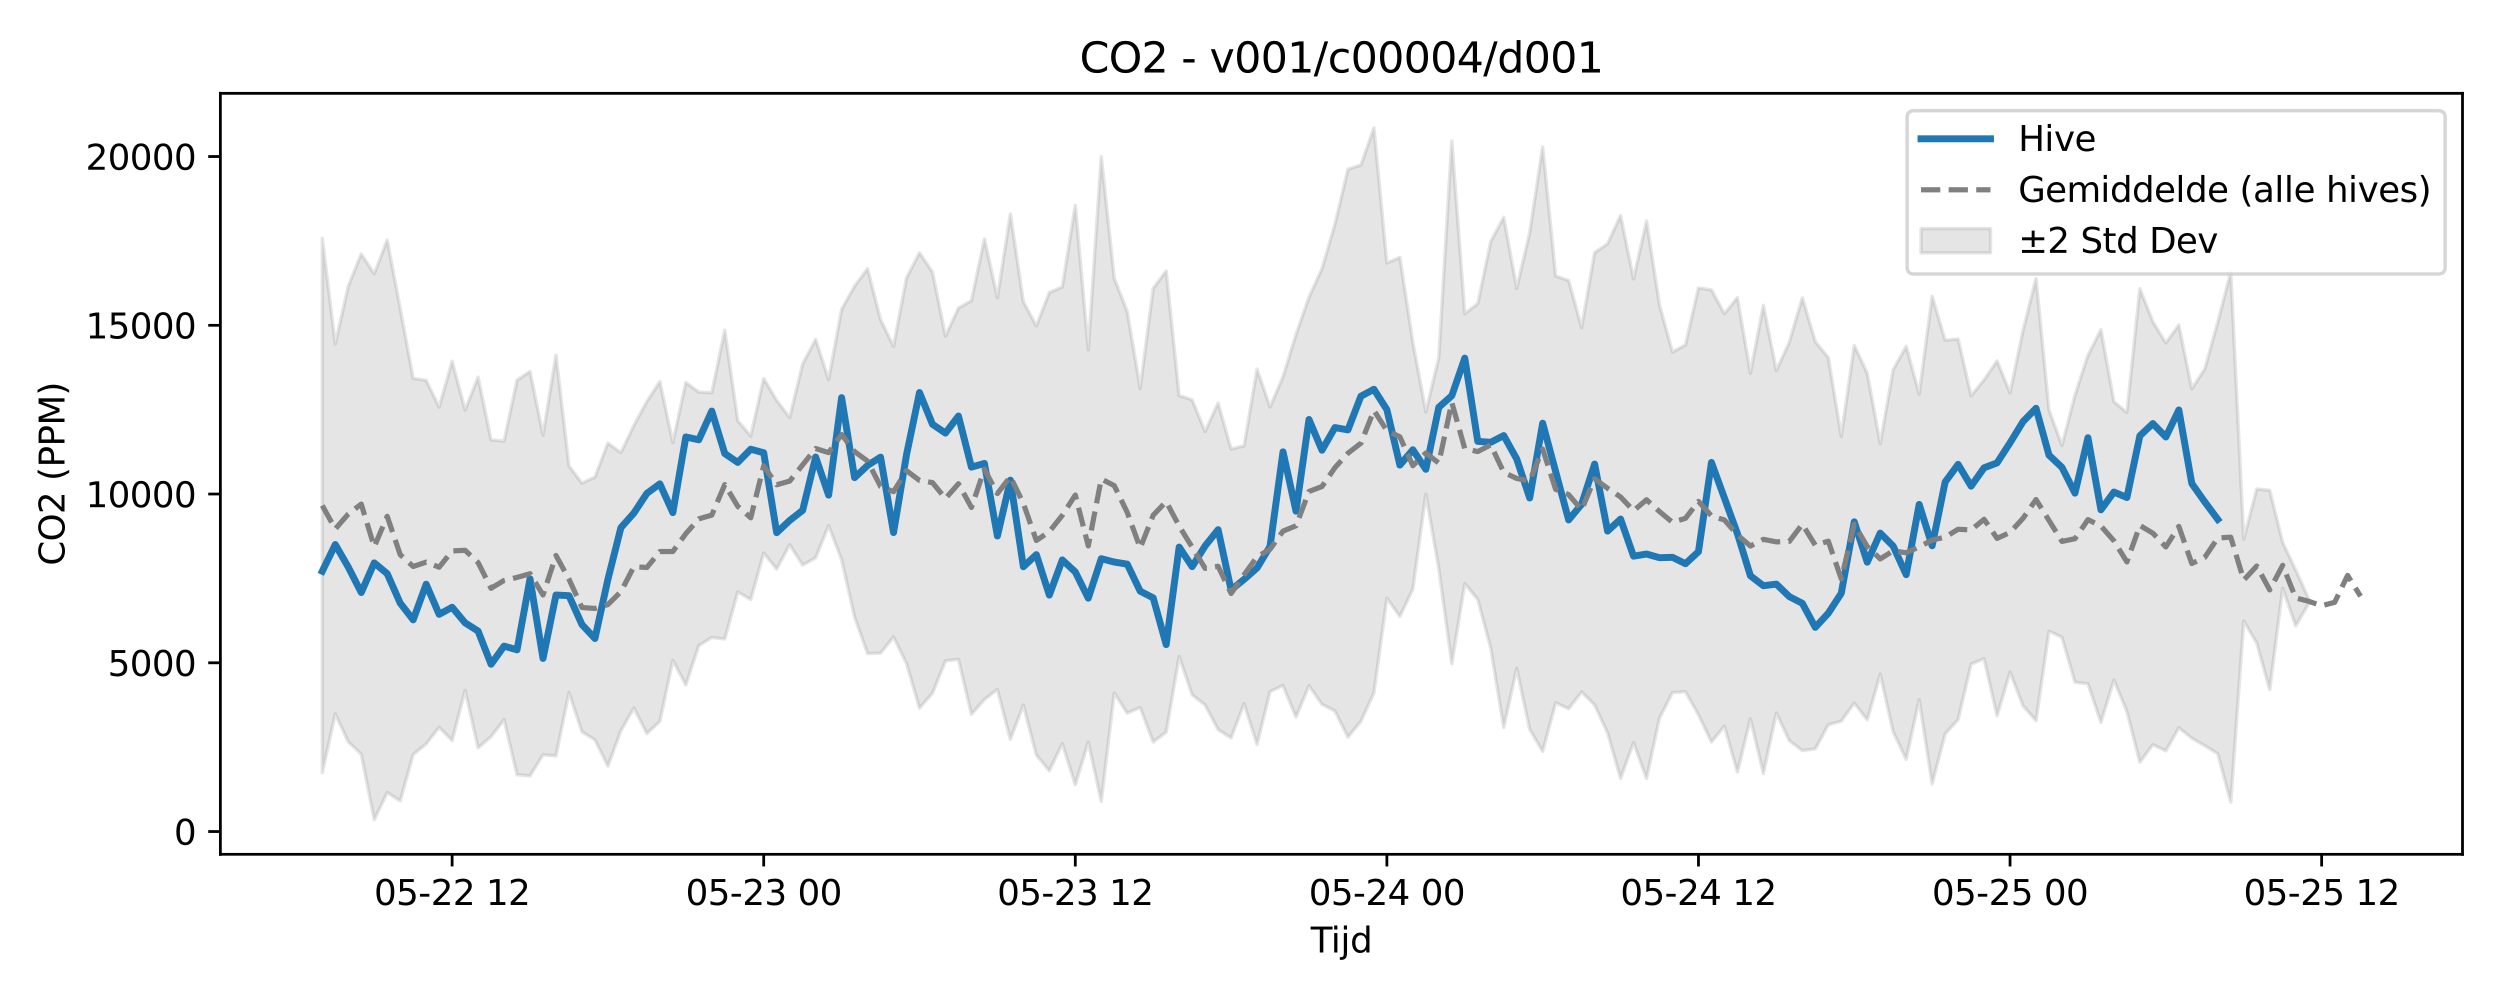 <?xml version="1.0" encoding="utf-8" standalone="no"?>
<!DOCTYPE svg PUBLIC "-//W3C//DTD SVG 1.1//EN"
  "http://www.w3.org/Graphics/SVG/1.1/DTD/svg11.dtd">
<svg xmlns:xlink="http://www.w3.org/1999/xlink" width="720pt" height="288pt" viewBox="0 0 720 288" xmlns="http://www.w3.org/2000/svg" version="1.1">
 <defs>
  <style type="text/css">*{stroke-linejoin: round; stroke-linecap: butt}</style>
 </defs>
 <g id="figure_1">
  <g id="patch_1">
   <path d="M 0 288 
L 720 288 
L 720 0 
L 0 0 
z
" style="fill: #ffffff"/>
  </g>
  <g id="axes_1">
   <g id="patch_2">
    <path d="M 63.47 246.04 
L 709.2 246.04 
L 709.2 26.88 
L 63.47 26.88 
z
" style="fill: #ffffff"/>
   </g>
   <g id="FillBetweenPolyCollection_1">
    <defs>
     <path id="m4545b939a0" d="M 92.821 -219.356 
L 92.821 -65.467 
L 96.56 -82.393 
L 100.299 -74.367 
L 104.038 -70.794 
L 107.777 -51.922 
L 111.516 -59.736 
L 115.256 -57.352 
L 118.995 -70.682 
L 122.734 -73.752 
L 126.473 -78.546 
L 130.212 -74.696 
L 133.951 -89.16 
L 137.69 -72.623 
L 141.429 -75.848 
L 145.168 -80.729 
L 148.907 -64.885 
L 152.646 -64.534 
L 156.385 -70.606 
L 160.124 -70.311 
L 163.863 -88.585 
L 167.602 -77.234 
L 171.341 -74.918 
L 175.08 -67.379 
L 178.819 -77.561 
L 182.558 -84.107 
L 186.297 -76.758 
L 190.036 -80.193 
L 193.775 -97.823 
L 197.514 -90.753 
L 201.253 -102.062 
L 204.992 -104.413 
L 208.731 -103.967 
L 212.47 -117.516 
L 216.209 -115.334 
L 219.948 -128.72 
L 223.687 -124.115 
L 227.426 -131.13 
L 231.165 -125.253 
L 234.904 -127.374 
L 238.643 -136.649 
L 242.382 -126.833 
L 246.121 -110.297 
L 249.861 -99.789 
L 253.6 -99.887 
L 257.339 -104.56 
L 261.078 -96.937 
L 264.817 -84.067 
L 268.556 -88.368 
L 272.295 -97.671 
L 276.034 -98.095 
L 279.773 -82.301 
L 283.512 -86.532 
L 287.251 -89.443 
L 290.99 -75.077 
L 294.729 -84.943 
L 298.468 -70.569 
L 302.207 -66.021 
L 305.946 -73.811 
L 309.685 -61.994 
L 313.424 -74.276 
L 317.163 -57.217 
L 320.902 -88.426 
L 324.641 -82.622 
L 328.38 -84.246 
L 332.119 -74.307 
L 335.858 -77.131 
L 339.597 -98.934 
L 343.336 -87.881 
L 347.075 -84.935 
L 350.814 -77.892 
L 354.553 -75.486 
L 358.292 -85.343 
L 362.031 -73.614 
L 365.77 -88.835 
L 369.509 -90.568 
L 373.248 -81.504 
L 376.987 -90.526 
L 380.726 -85.151 
L 384.465 -83.223 
L 388.205 -75.711 
L 391.944 -80.262 
L 395.683 -88.435 
L 399.422 -115.727 
L 403.161 -110.481 
L 406.9 -118.349 
L 410.639 -145.697 
L 414.378 -124.224 
L 418.117 -96.854 
L 421.856 -119.948 
L 425.595 -115.328 
L 429.334 -101.324 
L 433.073 -78.5 
L 436.812 -95.487 
L 440.551 -77.907 
L 444.29 -71.615 
L 448.029 -85.613 
L 451.768 -83.876 
L 455.507 -88.714 
L 459.246 -84.982 
L 462.985 -76.927 
L 466.724 -63.832 
L 470.463 -74.112 
L 474.202 -63.802 
L 477.941 -81.213 
L 481.68 -88.549 
L 485.419 -88.763 
L 489.158 -82.133 
L 492.897 -74.3 
L 496.636 -78.859 
L 500.375 -65.63 
L 504.114 -80.968 
L 507.853 -65.281 
L 511.592 -82.646 
L 515.331 -74.686 
L 519.07 -71.826 
L 522.809 -72.318 
L 526.549 -79.274 
L 530.288 -80.289 
L 534.027 -85.506 
L 537.766 -80.696 
L 541.505 -93.842 
L 545.244 -77.184 
L 548.983 -69.344 
L 552.722 -86.523 
L 556.461 -62.238 
L 560.2 -76.631 
L 563.939 -80.758 
L 567.678 -96.718 
L 571.417 -98.295 
L 575.156 -81.856 
L 578.895 -94.463 
L 582.634 -84.688 
L 586.373 -80.463 
L 590.112 -106.233 
L 593.851 -104.444 
L 597.59 -91.526 
L 601.329 -91.063 
L 605.068 -79.964 
L 608.807 -92.152 
L 612.546 -83.138 
L 616.285 -68.474 
L 620.024 -73.535 
L 623.763 -71.748 
L 627.502 -78.411 
L 631.241 -75.382 
L 634.98 -73.24 
L 638.719 -70.915 
L 642.458 -56.97 
L 646.197 -109.169 
L 649.936 -102.79 
L 653.675 -89.403 
L 657.414 -118.603 
L 661.154 -107.779 
L 664.893 -114.119 
L 664.893 -115.531 
L 664.893 -115.531 
L 661.154 -123.834 
L 657.414 -131.763 
L 653.675 -146.805 
L 649.936 -147.175 
L 646.197 -132.684 
L 642.458 -209.614 
L 638.719 -195.219 
L 634.98 -181.746 
L 631.241 -176.019 
L 627.502 -194.383 
L 623.763 -189.228 
L 620.024 -195.364 
L 616.285 -204.867 
L 612.546 -169.198 
L 608.807 -172.335 
L 605.068 -193.047 
L 601.329 -185.638 
L 597.59 -174.182 
L 593.851 -159.703 
L 590.112 -169.93 
L 586.373 -207.806 
L 582.634 -192.792 
L 578.895 -174.843 
L 575.156 -184.039 
L 571.417 -178.598 
L 567.678 -174.036 
L 563.939 -190.384 
L 560.2 -189.992 
L 556.461 -202.673 
L 552.722 -174.482 
L 548.983 -188.258 
L 545.244 -181.538 
L 541.505 -160.222 
L 537.766 -180.516 
L 534.027 -188.491 
L 530.288 -162.278 
L 526.549 -185.016 
L 522.809 -189.607 
L 519.07 -202.223 
L 515.331 -189.466 
L 511.592 -181.244 
L 507.853 -200.057 
L 504.114 -180.513 
L 500.375 -202.275 
L 496.636 -197.65 
L 492.897 -204.522 
L 489.158 -205.061 
L 485.419 -188.7 
L 481.68 -186.578 
L 477.941 -200.111 
L 474.202 -224.345 
L 470.463 -207.702 
L 466.724 -225.922 
L 462.985 -217.811 
L 459.246 -215.208 
L 455.507 -193.611 
L 451.768 -207.219 
L 448.029 -208.5 
L 444.29 -245.71 
L 440.551 -220.992 
L 436.812 -204.922 
L 433.073 -225.43 
L 429.334 -218.44 
L 425.595 -200.582 
L 421.856 -197.637 
L 418.117 -247.381 
L 414.378 -185.048 
L 410.639 -169.343 
L 406.9 -189.403 
L 403.161 -213.897 
L 399.422 -212.252 
L 395.683 -251.158 
L 391.944 -240.471 
L 388.205 -239.238 
L 384.465 -223.418 
L 380.726 -210.61 
L 376.987 -202.378 
L 373.248 -191.649 
L 369.509 -179.508 
L 365.77 -170.775 
L 362.031 -181.683 
L 358.292 -159.59 
L 354.553 -158.675 
L 350.814 -171.934 
L 347.075 -163.715 
L 343.336 -172.85 
L 339.597 -174.068 
L 335.858 -209.95 
L 332.119 -204.952 
L 328.38 -176.105 
L 324.641 -198.254 
L 320.902 -207.861 
L 317.163 -242.881 
L 313.424 -187.279 
L 309.685 -228.859 
L 305.946 -205.356 
L 302.207 -203.739 
L 298.468 -194.116 
L 294.729 -201.096 
L 290.99 -226.389 
L 287.251 -202.268 
L 283.512 -219.178 
L 279.773 -201.416 
L 276.034 -199.268 
L 272.295 -191.182 
L 268.556 -209.63 
L 264.817 -215.194 
L 261.078 -207.966 
L 257.339 -188.249 
L 253.6 -195.934 
L 249.861 -210.632 
L 246.121 -205.586 
L 242.382 -198.877 
L 238.643 -178.644 
L 234.904 -190.266 
L 231.165 -183.154 
L 227.426 -167.751 
L 223.687 -172.658 
L 219.948 -178.978 
L 216.209 -162.413 
L 212.47 -166.862 
L 208.731 -192.885 
L 204.992 -174.883 
L 201.253 -175.073 
L 197.514 -177.836 
L 193.775 -160.501 
L 190.036 -178.107 
L 186.297 -172.365 
L 182.558 -165.47 
L 178.819 -157.635 
L 175.08 -160.382 
L 171.341 -150.612 
L 167.602 -148.842 
L 163.863 -153.807 
L 160.124 -185.73 
L 156.385 -162.692 
L 152.646 -181.012 
L 148.907 -178.515 
L 145.168 -160.952 
L 141.429 -161.293 
L 137.69 -179.355 
L 133.951 -169.874 
L 130.212 -183.955 
L 126.473 -170.736 
L 122.734 -178.473 
L 118.995 -179.017 
L 115.256 -199.168 
L 111.516 -218.86 
L 107.777 -209.129 
L 104.038 -214.854 
L 100.299 -205.565 
L 96.56 -188.914 
L 92.821 -219.356 
z
" style="stroke: #808080; stroke-opacity: 0.2"/>
    </defs>
    <g clip-path="url(#p0da2712397)">
     <use xlink:href="#m4545b939a0" x="0" y="288" style="fill: #808080; fill-opacity: 0.2; stroke: #808080; stroke-opacity: 0.2"/>
    </g>
   </g>
   <g id="matplotlib.axis_1">
    <g id="xtick_1">
     <g id="line2d_1">
      <defs>
       <path id="mb28f261b9d" d="M 0 0 
L 0 3.5 
" style="stroke: #000000; stroke-width: 0.8"/>
      </defs>
      <g>
       <use xlink:href="#mb28f261b9d" x="130.212" y="246.04" style="stroke: #000000; stroke-width: 0.8"/>
      </g>
     </g>
     <g id="text_1">
      <!-- 05-22 12 -->
      <g transform="translate(107.731 260.638) scale(0.1 -0.1)">
       <defs>
        <path id="DejaVuSans-30" d="M 2034 4250 
Q 1547 4250 1301 3770 
Q 1056 3291 1056 2328 
Q 1056 1369 1301 889 
Q 1547 409 2034 409 
Q 2525 409 2770 889 
Q 3016 1369 3016 2328 
Q 3016 3291 2770 3770 
Q 2525 4250 2034 4250 
z
M 2034 4750 
Q 2819 4750 3233 4129 
Q 3647 3509 3647 2328 
Q 3647 1150 3233 529 
Q 2819 -91 2034 -91 
Q 1250 -91 836 529 
Q 422 1150 422 2328 
Q 422 3509 836 4129 
Q 1250 4750 2034 4750 
z
" transform="scale(0.016)"/>
        <path id="DejaVuSans-35" d="M 691 4666 
L 3169 4666 
L 3169 4134 
L 1269 4134 
L 1269 2991 
Q 1406 3038 1543 3061 
Q 1681 3084 1819 3084 
Q 2600 3084 3056 2656 
Q 3513 2228 3513 1497 
Q 3513 744 3044 326 
Q 2575 -91 1722 -91 
Q 1428 -91 1123 -41 
Q 819 9 494 109 
L 494 744 
Q 775 591 1075 516 
Q 1375 441 1709 441 
Q 2250 441 2565 725 
Q 2881 1009 2881 1497 
Q 2881 1984 2565 2268 
Q 2250 2553 1709 2553 
Q 1456 2553 1204 2497 
Q 953 2441 691 2322 
L 691 4666 
z
" transform="scale(0.016)"/>
        <path id="DejaVuSans-2d" d="M 313 2009 
L 1997 2009 
L 1997 1497 
L 313 1497 
L 313 2009 
z
" transform="scale(0.016)"/>
        <path id="DejaVuSans-32" d="M 1228 531 
L 3431 531 
L 3431 0 
L 469 0 
L 469 531 
Q 828 903 1448 1529 
Q 2069 2156 2228 2338 
Q 2531 2678 2651 2914 
Q 2772 3150 2772 3378 
Q 2772 3750 2511 3984 
Q 2250 4219 1831 4219 
Q 1534 4219 1204 4116 
Q 875 4013 500 3803 
L 500 4441 
Q 881 4594 1212 4672 
Q 1544 4750 1819 4750 
Q 2544 4750 2975 4387 
Q 3406 4025 3406 3419 
Q 3406 3131 3298 2873 
Q 3191 2616 2906 2266 
Q 2828 2175 2409 1742 
Q 1991 1309 1228 531 
z
" transform="scale(0.016)"/>
        <path id="DejaVuSans-20" transform="scale(0.016)"/>
        <path id="DejaVuSans-31" d="M 794 531 
L 1825 531 
L 1825 4091 
L 703 3866 
L 703 4441 
L 1819 4666 
L 2450 4666 
L 2450 531 
L 3481 531 
L 3481 0 
L 794 0 
L 794 531 
z
" transform="scale(0.016)"/>
       </defs>
       <use xlink:href="#DejaVuSans-30"/>
       <use xlink:href="#DejaVuSans-35" transform="translate(63.623 0)"/>
       <use xlink:href="#DejaVuSans-2d" transform="translate(127.246 0)"/>
       <use xlink:href="#DejaVuSans-32" transform="translate(163.33 0)"/>
       <use xlink:href="#DejaVuSans-32" transform="translate(226.953 0)"/>
       <use xlink:href="#DejaVuSans-20" transform="translate(290.576 0)"/>
       <use xlink:href="#DejaVuSans-31" transform="translate(322.363 0)"/>
       <use xlink:href="#DejaVuSans-32" transform="translate(385.986 0)"/>
      </g>
     </g>
    </g>
    <g id="xtick_2">
     <g id="line2d_2">
      <g>
       <use xlink:href="#mb28f261b9d" x="219.948" y="246.04" style="stroke: #000000; stroke-width: 0.8"/>
      </g>
     </g>
     <g id="text_2">
      <!-- 05-23 00 -->
      <g transform="translate(197.468 260.638) scale(0.1 -0.1)">
       <defs>
        <path id="DejaVuSans-33" d="M 2597 2516 
Q 3050 2419 3304 2112 
Q 3559 1806 3559 1356 
Q 3559 666 3084 287 
Q 2609 -91 1734 -91 
Q 1441 -91 1130 -33 
Q 819 25 488 141 
L 488 750 
Q 750 597 1062 519 
Q 1375 441 1716 441 
Q 2309 441 2620 675 
Q 2931 909 2931 1356 
Q 2931 1769 2642 2001 
Q 2353 2234 1838 2234 
L 1294 2234 
L 1294 2753 
L 1863 2753 
Q 2328 2753 2575 2939 
Q 2822 3125 2822 3475 
Q 2822 3834 2567 4026 
Q 2313 4219 1838 4219 
Q 1578 4219 1281 4162 
Q 984 4106 628 3988 
L 628 4550 
Q 988 4650 1302 4700 
Q 1616 4750 1894 4750 
Q 2613 4750 3031 4423 
Q 3450 4097 3450 3541 
Q 3450 3153 3228 2886 
Q 3006 2619 2597 2516 
z
" transform="scale(0.016)"/>
       </defs>
       <use xlink:href="#DejaVuSans-30"/>
       <use xlink:href="#DejaVuSans-35" transform="translate(63.623 0)"/>
       <use xlink:href="#DejaVuSans-2d" transform="translate(127.246 0)"/>
       <use xlink:href="#DejaVuSans-32" transform="translate(163.33 0)"/>
       <use xlink:href="#DejaVuSans-33" transform="translate(226.953 0)"/>
       <use xlink:href="#DejaVuSans-20" transform="translate(290.576 0)"/>
       <use xlink:href="#DejaVuSans-30" transform="translate(322.363 0)"/>
       <use xlink:href="#DejaVuSans-30" transform="translate(385.986 0)"/>
      </g>
     </g>
    </g>
    <g id="xtick_3">
     <g id="line2d_3">
      <g>
       <use xlink:href="#mb28f261b9d" x="309.685" y="246.04" style="stroke: #000000; stroke-width: 0.8"/>
      </g>
     </g>
     <g id="text_3">
      <!-- 05-23 12 -->
      <g transform="translate(287.204 260.638) scale(0.1 -0.1)">
       <use xlink:href="#DejaVuSans-30"/>
       <use xlink:href="#DejaVuSans-35" transform="translate(63.623 0)"/>
       <use xlink:href="#DejaVuSans-2d" transform="translate(127.246 0)"/>
       <use xlink:href="#DejaVuSans-32" transform="translate(163.33 0)"/>
       <use xlink:href="#DejaVuSans-33" transform="translate(226.953 0)"/>
       <use xlink:href="#DejaVuSans-20" transform="translate(290.576 0)"/>
       <use xlink:href="#DejaVuSans-31" transform="translate(322.363 0)"/>
       <use xlink:href="#DejaVuSans-32" transform="translate(385.986 0)"/>
      </g>
     </g>
    </g>
    <g id="xtick_4">
     <g id="line2d_4">
      <g>
       <use xlink:href="#mb28f261b9d" x="399.422" y="246.04" style="stroke: #000000; stroke-width: 0.8"/>
      </g>
     </g>
     <g id="text_4">
      <!-- 05-24 00 -->
      <g transform="translate(376.941 260.638) scale(0.1 -0.1)">
       <defs>
        <path id="DejaVuSans-34" d="M 2419 4116 
L 825 1625 
L 2419 1625 
L 2419 4116 
z
M 2253 4666 
L 3047 4666 
L 3047 1625 
L 3713 1625 
L 3713 1100 
L 3047 1100 
L 3047 0 
L 2419 0 
L 2419 1100 
L 313 1100 
L 313 1709 
L 2253 4666 
z
" transform="scale(0.016)"/>
       </defs>
       <use xlink:href="#DejaVuSans-30"/>
       <use xlink:href="#DejaVuSans-35" transform="translate(63.623 0)"/>
       <use xlink:href="#DejaVuSans-2d" transform="translate(127.246 0)"/>
       <use xlink:href="#DejaVuSans-32" transform="translate(163.33 0)"/>
       <use xlink:href="#DejaVuSans-34" transform="translate(226.953 0)"/>
       <use xlink:href="#DejaVuSans-20" transform="translate(290.576 0)"/>
       <use xlink:href="#DejaVuSans-30" transform="translate(322.363 0)"/>
       <use xlink:href="#DejaVuSans-30" transform="translate(385.986 0)"/>
      </g>
     </g>
    </g>
    <g id="xtick_5">
     <g id="line2d_5">
      <g>
       <use xlink:href="#mb28f261b9d" x="489.158" y="246.04" style="stroke: #000000; stroke-width: 0.8"/>
      </g>
     </g>
     <g id="text_5">
      <!-- 05-24 12 -->
      <g transform="translate(466.678 260.638) scale(0.1 -0.1)">
       <use xlink:href="#DejaVuSans-30"/>
       <use xlink:href="#DejaVuSans-35" transform="translate(63.623 0)"/>
       <use xlink:href="#DejaVuSans-2d" transform="translate(127.246 0)"/>
       <use xlink:href="#DejaVuSans-32" transform="translate(163.33 0)"/>
       <use xlink:href="#DejaVuSans-34" transform="translate(226.953 0)"/>
       <use xlink:href="#DejaVuSans-20" transform="translate(290.576 0)"/>
       <use xlink:href="#DejaVuSans-31" transform="translate(322.363 0)"/>
       <use xlink:href="#DejaVuSans-32" transform="translate(385.986 0)"/>
      </g>
     </g>
    </g>
    <g id="xtick_6">
     <g id="line2d_6">
      <g>
       <use xlink:href="#mb28f261b9d" x="578.895" y="246.04" style="stroke: #000000; stroke-width: 0.8"/>
      </g>
     </g>
     <g id="text_6">
      <!-- 05-25 00 -->
      <g transform="translate(556.414 260.638) scale(0.1 -0.1)">
       <use xlink:href="#DejaVuSans-30"/>
       <use xlink:href="#DejaVuSans-35" transform="translate(63.623 0)"/>
       <use xlink:href="#DejaVuSans-2d" transform="translate(127.246 0)"/>
       <use xlink:href="#DejaVuSans-32" transform="translate(163.33 0)"/>
       <use xlink:href="#DejaVuSans-35" transform="translate(226.953 0)"/>
       <use xlink:href="#DejaVuSans-20" transform="translate(290.576 0)"/>
       <use xlink:href="#DejaVuSans-30" transform="translate(322.363 0)"/>
       <use xlink:href="#DejaVuSans-30" transform="translate(385.986 0)"/>
      </g>
     </g>
    </g>
    <g id="xtick_7">
     <g id="line2d_7">
      <g>
       <use xlink:href="#mb28f261b9d" x="668.632" y="246.04" style="stroke: #000000; stroke-width: 0.8"/>
      </g>
     </g>
     <g id="text_7">
      <!-- 05-25 12 -->
      <g transform="translate(646.151 260.638) scale(0.1 -0.1)">
       <use xlink:href="#DejaVuSans-30"/>
       <use xlink:href="#DejaVuSans-35" transform="translate(63.623 0)"/>
       <use xlink:href="#DejaVuSans-2d" transform="translate(127.246 0)"/>
       <use xlink:href="#DejaVuSans-32" transform="translate(163.33 0)"/>
       <use xlink:href="#DejaVuSans-35" transform="translate(226.953 0)"/>
       <use xlink:href="#DejaVuSans-20" transform="translate(290.576 0)"/>
       <use xlink:href="#DejaVuSans-31" transform="translate(322.363 0)"/>
       <use xlink:href="#DejaVuSans-32" transform="translate(385.986 0)"/>
      </g>
     </g>
    </g>
    <g id="text_8">
     <!-- Tijd -->
     <g transform="translate(377.485 274.317) scale(0.1 -0.1)">
      <defs>
       <path id="DejaVuSans-54" d="M -19 4666 
L 3928 4666 
L 3928 4134 
L 2272 4134 
L 2272 0 
L 1638 0 
L 1638 4134 
L -19 4134 
L -19 4666 
z
" transform="scale(0.016)"/>
       <path id="DejaVuSans-69" d="M 603 3500 
L 1178 3500 
L 1178 0 
L 603 0 
L 603 3500 
z
M 603 4863 
L 1178 4863 
L 1178 4134 
L 603 4134 
L 603 4863 
z
" transform="scale(0.016)"/>
       <path id="DejaVuSans-6a" d="M 603 3500 
L 1178 3500 
L 1178 -63 
Q 1178 -731 923 -1031 
Q 669 -1331 103 -1331 
L -116 -1331 
L -116 -844 
L 38 -844 
Q 366 -844 484 -692 
Q 603 -541 603 -63 
L 603 3500 
z
M 603 4863 
L 1178 4863 
L 1178 4134 
L 603 4134 
L 603 4863 
z
" transform="scale(0.016)"/>
       <path id="DejaVuSans-64" d="M 2906 2969 
L 2906 4863 
L 3481 4863 
L 3481 0 
L 2906 0 
L 2906 525 
Q 2725 213 2448 61 
Q 2172 -91 1784 -91 
Q 1150 -91 751 415 
Q 353 922 353 1747 
Q 353 2572 751 3078 
Q 1150 3584 1784 3584 
Q 2172 3584 2448 3432 
Q 2725 3281 2906 2969 
z
M 947 1747 
Q 947 1113 1208 752 
Q 1469 391 1925 391 
Q 2381 391 2643 752 
Q 2906 1113 2906 1747 
Q 2906 2381 2643 2742 
Q 2381 3103 1925 3103 
Q 1469 3103 1208 2742 
Q 947 2381 947 1747 
z
" transform="scale(0.016)"/>
      </defs>
      <use xlink:href="#DejaVuSans-54"/>
      <use xlink:href="#DejaVuSans-69" transform="translate(57.959 0)"/>
      <use xlink:href="#DejaVuSans-6a" transform="translate(85.742 0)"/>
      <use xlink:href="#DejaVuSans-64" transform="translate(113.525 0)"/>
     </g>
    </g>
   </g>
   <g id="matplotlib.axis_2">
    <g id="ytick_1">
     <g id="line2d_8">
      <defs>
       <path id="m3776e9fa56" d="M 0 0 
L -3.5 0 
" style="stroke: #000000; stroke-width: 0.8"/>
      </defs>
      <g>
       <use xlink:href="#m3776e9fa56" x="63.47" y="239.479" style="stroke: #000000; stroke-width: 0.8"/>
      </g>
     </g>
     <g id="text_9">
      <!-- 0 -->
      <g transform="translate(50.108 243.278) scale(0.1 -0.1)">
       <use xlink:href="#DejaVuSans-30"/>
      </g>
     </g>
    </g>
    <g id="ytick_2">
     <g id="line2d_9">
      <g>
       <use xlink:href="#m3776e9fa56" x="63.47" y="190.881" style="stroke: #000000; stroke-width: 0.8"/>
      </g>
     </g>
     <g id="text_10">
      <!-- 5000 -->
      <g transform="translate(31.02 194.68) scale(0.1 -0.1)">
       <use xlink:href="#DejaVuSans-35"/>
       <use xlink:href="#DejaVuSans-30" transform="translate(63.623 0)"/>
       <use xlink:href="#DejaVuSans-30" transform="translate(127.246 0)"/>
       <use xlink:href="#DejaVuSans-30" transform="translate(190.869 0)"/>
      </g>
     </g>
    </g>
    <g id="ytick_3">
     <g id="line2d_10">
      <g>
       <use xlink:href="#m3776e9fa56" x="63.47" y="142.283" style="stroke: #000000; stroke-width: 0.8"/>
      </g>
     </g>
     <g id="text_11">
      <!-- 10000 -->
      <g transform="translate(24.657 146.082) scale(0.1 -0.1)">
       <use xlink:href="#DejaVuSans-31"/>
       <use xlink:href="#DejaVuSans-30" transform="translate(63.623 0)"/>
       <use xlink:href="#DejaVuSans-30" transform="translate(127.246 0)"/>
       <use xlink:href="#DejaVuSans-30" transform="translate(190.869 0)"/>
       <use xlink:href="#DejaVuSans-30" transform="translate(254.492 0)"/>
      </g>
     </g>
    </g>
    <g id="ytick_4">
     <g id="line2d_11">
      <g>
       <use xlink:href="#m3776e9fa56" x="63.47" y="93.684" style="stroke: #000000; stroke-width: 0.8"/>
      </g>
     </g>
     <g id="text_12">
      <!-- 15000 -->
      <g transform="translate(24.657 97.484) scale(0.1 -0.1)">
       <use xlink:href="#DejaVuSans-31"/>
       <use xlink:href="#DejaVuSans-35" transform="translate(63.623 0)"/>
       <use xlink:href="#DejaVuSans-30" transform="translate(127.246 0)"/>
       <use xlink:href="#DejaVuSans-30" transform="translate(190.869 0)"/>
       <use xlink:href="#DejaVuSans-30" transform="translate(254.492 0)"/>
      </g>
     </g>
    </g>
    <g id="ytick_5">
     <g id="line2d_12">
      <g>
       <use xlink:href="#m3776e9fa56" x="63.47" y="45.086" style="stroke: #000000; stroke-width: 0.8"/>
      </g>
     </g>
     <g id="text_13">
      <!-- 20000 -->
      <g transform="translate(24.657 48.885) scale(0.1 -0.1)">
       <use xlink:href="#DejaVuSans-32"/>
       <use xlink:href="#DejaVuSans-30" transform="translate(63.623 0)"/>
       <use xlink:href="#DejaVuSans-30" transform="translate(127.246 0)"/>
       <use xlink:href="#DejaVuSans-30" transform="translate(190.869 0)"/>
       <use xlink:href="#DejaVuSans-30" transform="translate(254.492 0)"/>
      </g>
     </g>
    </g>
    <g id="text_14">
     <!-- CO2 (PPM) -->
     <g transform="translate(18.578 162.903) rotate(-90) scale(0.1 -0.1)">
      <defs>
       <path id="DejaVuSans-43" d="M 4122 4306 
L 4122 3641 
Q 3803 3938 3442 4084 
Q 3081 4231 2675 4231 
Q 1875 4231 1450 3742 
Q 1025 3253 1025 2328 
Q 1025 1406 1450 917 
Q 1875 428 2675 428 
Q 3081 428 3442 575 
Q 3803 722 4122 1019 
L 4122 359 
Q 3791 134 3420 21 
Q 3050 -91 2638 -91 
Q 1578 -91 968 557 
Q 359 1206 359 2328 
Q 359 3453 968 4101 
Q 1578 4750 2638 4750 
Q 3056 4750 3426 4639 
Q 3797 4528 4122 4306 
z
" transform="scale(0.016)"/>
       <path id="DejaVuSans-4f" d="M 2522 4238 
Q 1834 4238 1429 3725 
Q 1025 3213 1025 2328 
Q 1025 1447 1429 934 
Q 1834 422 2522 422 
Q 3209 422 3611 934 
Q 4013 1447 4013 2328 
Q 4013 3213 3611 3725 
Q 3209 4238 2522 4238 
z
M 2522 4750 
Q 3503 4750 4090 4092 
Q 4678 3434 4678 2328 
Q 4678 1225 4090 567 
Q 3503 -91 2522 -91 
Q 1538 -91 948 565 
Q 359 1222 359 2328 
Q 359 3434 948 4092 
Q 1538 4750 2522 4750 
z
" transform="scale(0.016)"/>
       <path id="DejaVuSans-28" d="M 1984 4856 
Q 1566 4138 1362 3434 
Q 1159 2731 1159 2009 
Q 1159 1288 1364 580 
Q 1569 -128 1984 -844 
L 1484 -844 
Q 1016 -109 783 600 
Q 550 1309 550 2009 
Q 550 2706 781 3412 
Q 1013 4119 1484 4856 
L 1984 4856 
z
" transform="scale(0.016)"/>
       <path id="DejaVuSans-50" d="M 1259 4147 
L 1259 2394 
L 2053 2394 
Q 2494 2394 2734 2622 
Q 2975 2850 2975 3272 
Q 2975 3691 2734 3919 
Q 2494 4147 2053 4147 
L 1259 4147 
z
M 628 4666 
L 2053 4666 
Q 2838 4666 3239 4311 
Q 3641 3956 3641 3272 
Q 3641 2581 3239 2228 
Q 2838 1875 2053 1875 
L 1259 1875 
L 1259 0 
L 628 0 
L 628 4666 
z
" transform="scale(0.016)"/>
       <path id="DejaVuSans-4d" d="M 628 4666 
L 1569 4666 
L 2759 1491 
L 3956 4666 
L 4897 4666 
L 4897 0 
L 4281 0 
L 4281 4097 
L 3078 897 
L 2444 897 
L 1241 4097 
L 1241 0 
L 628 0 
L 628 4666 
z
" transform="scale(0.016)"/>
       <path id="DejaVuSans-29" d="M 513 4856 
L 1013 4856 
Q 1481 4119 1714 3412 
Q 1947 2706 1947 2009 
Q 1947 1309 1714 600 
Q 1481 -109 1013 -844 
L 513 -844 
Q 928 -128 1133 580 
Q 1338 1288 1338 2009 
Q 1338 2731 1133 3434 
Q 928 4138 513 4856 
z
" transform="scale(0.016)"/>
      </defs>
      <use xlink:href="#DejaVuSans-43"/>
      <use xlink:href="#DejaVuSans-4f" transform="translate(69.824 0)"/>
      <use xlink:href="#DejaVuSans-32" transform="translate(148.535 0)"/>
      <use xlink:href="#DejaVuSans-20" transform="translate(212.158 0)"/>
      <use xlink:href="#DejaVuSans-28" transform="translate(243.945 0)"/>
      <use xlink:href="#DejaVuSans-50" transform="translate(282.959 0)"/>
      <use xlink:href="#DejaVuSans-50" transform="translate(343.262 0)"/>
      <use xlink:href="#DejaVuSans-4d" transform="translate(403.564 0)"/>
      <use xlink:href="#DejaVuSans-29" transform="translate(489.844 0)"/>
     </g>
    </g>
   </g>
   <g id="line2d_13">
    <path d="M 92.821 164.507 
L 96.56 156.827 
L 100.299 163.313 
L 104.038 170.645 
L 107.777 162.111 
L 111.516 165.211 
L 115.256 173.693 
L 118.995 178.511 
L 122.734 168.263 
L 126.473 176.927 
L 130.212 174.895 
L 133.951 179.383 
L 137.69 181.748 
L 141.429 191.305 
L 145.168 186.083 
L 148.907 187.152 
L 152.646 166.708 
L 156.385 189.624 
L 160.124 171.364 
L 163.863 171.558 
L 167.602 179.882 
L 171.341 183.886 
L 175.08 166.835 
L 178.819 151.967 
L 182.558 147.761 
L 186.297 142.092 
L 190.036 139.354 
L 193.775 147.625 
L 197.514 125.844 
L 201.253 126.663 
L 204.992 118.392 
L 208.731 130.622 
L 212.47 133.179 
L 216.209 129.369 
L 219.948 130.396 
L 223.687 153.408 
L 227.426 149.903 
L 231.165 146.974 
L 234.904 131.633 
L 238.643 142.597 
L 242.382 114.533 
L 246.121 137.556 
L 249.861 134.045 
L 253.6 131.666 
L 257.339 153.376 
L 261.078 130.959 
L 264.817 113.052 
L 268.556 122.195 
L 272.295 124.729 
L 276.034 119.821 
L 279.773 134.533 
L 283.512 133.467 
L 287.251 154.367 
L 290.99 138.288 
L 294.729 163.222 
L 298.468 159.739 
L 302.207 171.387 
L 305.946 161.262 
L 309.685 164.719 
L 313.424 172.271 
L 317.163 160.902 
L 320.902 161.874 
L 324.641 162.474 
L 328.38 170.262 
L 332.119 172.188 
L 335.858 185.642 
L 339.597 157.559 
L 343.336 163.196 
L 347.075 157.215 
L 350.814 152.556 
L 354.553 169.88 
L 358.292 166.871 
L 362.031 163.569 
L 365.77 157.368 
L 369.509 130.136 
L 373.248 147.22 
L 376.987 120.815 
L 380.726 129.657 
L 384.465 123.138 
L 388.205 123.806 
L 391.944 114.109 
L 395.683 112.113 
L 399.422 117.984 
L 403.161 133.95 
L 406.9 129.531 
L 410.639 135.158 
L 414.378 117.29 
L 418.117 113.966 
L 421.856 103.148 
L 425.595 127.12 
L 429.334 127.382 
L 433.073 125.445 
L 436.812 132.184 
L 440.551 143.42 
L 444.29 121.881 
L 451.768 149.738 
L 455.507 145.228 
L 459.246 133.652 
L 462.985 152.952 
L 466.724 149.495 
L 470.463 160.177 
L 474.202 159.561 
L 477.941 160.614 
L 481.68 160.514 
L 485.419 162.344 
L 489.158 158.884 
L 492.897 133.192 
L 500.375 153.687 
L 504.114 165.824 
L 507.853 168.688 
L 511.592 168.224 
L 515.331 171.83 
L 519.07 173.761 
L 522.809 180.682 
L 526.549 176.609 
L 530.288 170.858 
L 534.027 150.288 
L 537.766 161.913 
L 541.505 153.538 
L 545.244 157.29 
L 548.983 165.5 
L 552.722 145.273 
L 556.461 157.176 
L 560.2 138.819 
L 563.939 133.742 
L 567.678 140.008 
L 571.417 134.724 
L 575.156 133.308 
L 578.895 127.525 
L 582.634 121.415 
L 586.373 117.595 
L 590.112 131.086 
L 593.851 134.611 
L 597.59 142.02 
L 601.329 126.07 
L 605.068 146.822 
L 608.807 141.706 
L 612.546 143.284 
L 616.285 125.51 
L 620.024 121.988 
L 623.763 125.847 
L 627.502 118.074 
L 631.241 139.266 
L 634.98 144.557 
L 638.719 149.582 
L 638.719 149.582 
" clip-path="url(#p0da2712397)" style="fill: none; stroke: #1f77b4; stroke-width: 2; stroke-linecap: square"/>
   </g>
   <g id="line2d_14">
    <path d="M 92.821 145.588 
L 96.56 152.346 
L 100.299 148.034 
L 104.038 145.176 
L 107.777 157.475 
L 111.516 148.702 
L 115.256 159.74 
L 118.995 163.151 
L 122.734 161.887 
L 126.473 163.359 
L 130.212 158.675 
L 133.951 158.483 
L 137.69 162.011 
L 141.429 169.43 
L 145.168 167.16 
L 148.907 166.3 
L 152.646 165.227 
L 156.385 171.351 
L 160.124 159.98 
L 163.863 166.804 
L 167.602 174.962 
L 171.341 175.235 
L 175.08 174.12 
L 178.819 170.402 
L 182.558 163.212 
L 186.297 163.439 
L 190.036 158.85 
L 193.775 158.838 
L 197.514 153.705 
L 201.253 149.433 
L 204.992 148.352 
L 208.731 139.574 
L 212.47 145.811 
L 216.209 149.126 
L 219.948 134.151 
L 223.687 139.614 
L 227.426 138.56 
L 234.904 129.18 
L 238.643 130.354 
L 242.382 125.145 
L 246.121 130.059 
L 249.861 132.79 
L 253.6 140.09 
L 257.339 141.596 
L 261.078 135.548 
L 264.817 138.37 
L 268.556 139.001 
L 272.295 143.574 
L 276.034 139.318 
L 279.773 146.141 
L 283.512 135.145 
L 287.251 142.144 
L 290.99 137.267 
L 294.729 144.98 
L 298.468 155.657 
L 302.207 153.12 
L 305.946 148.416 
L 309.685 142.574 
L 313.424 157.223 
L 317.163 137.951 
L 320.902 139.857 
L 324.641 147.562 
L 328.38 157.824 
L 332.119 148.37 
L 335.858 144.459 
L 339.597 151.499 
L 347.075 163.675 
L 350.814 163.087 
L 354.553 170.919 
L 358.292 165.534 
L 362.031 160.352 
L 365.77 158.195 
L 369.509 152.962 
L 373.248 151.423 
L 376.987 141.548 
L 380.726 140.12 
L 384.465 134.679 
L 388.205 130.526 
L 391.944 127.634 
L 395.683 118.203 
L 399.422 124.01 
L 403.161 125.811 
L 406.9 134.124 
L 410.639 130.48 
L 414.378 133.364 
L 418.117 115.883 
L 421.856 129.207 
L 425.595 130.045 
L 429.334 128.118 
L 433.073 136.035 
L 436.812 137.796 
L 440.551 138.551 
L 444.29 129.338 
L 448.029 140.944 
L 451.768 142.452 
L 455.507 146.838 
L 459.246 137.905 
L 462.985 140.631 
L 466.724 143.123 
L 470.463 147.093 
L 474.202 143.926 
L 477.941 147.338 
L 481.68 150.437 
L 485.419 149.268 
L 489.158 144.403 
L 492.897 148.589 
L 496.636 149.746 
L 500.375 154.048 
L 504.114 157.26 
L 507.853 155.331 
L 511.592 156.055 
L 515.331 155.924 
L 519.07 150.976 
L 522.809 157.038 
L 526.549 155.855 
L 530.288 166.717 
L 534.027 151.002 
L 537.766 157.394 
L 541.505 160.968 
L 545.244 158.639 
L 548.983 159.199 
L 552.722 157.498 
L 556.461 155.545 
L 560.2 154.689 
L 563.939 152.429 
L 567.678 152.623 
L 571.417 149.554 
L 575.156 155.053 
L 578.895 153.347 
L 582.634 149.26 
L 586.373 143.865 
L 593.851 155.926 
L 597.59 155.146 
L 601.329 149.649 
L 605.068 151.494 
L 608.807 155.757 
L 612.546 161.832 
L 616.285 151.33 
L 620.024 153.55 
L 623.763 157.512 
L 627.502 151.603 
L 631.241 162.3 
L 634.98 160.507 
L 638.719 154.933 
L 642.458 154.708 
L 646.197 167.074 
L 649.936 163.017 
L 653.675 169.896 
L 657.414 162.817 
L 661.154 172.193 
L 664.893 173.175 
L 668.632 174.432 
L 672.371 173.483 
L 676.11 165.72 
L 679.849 171.724 
L 679.849 171.724 
" clip-path="url(#p0da2712397)" style="fill: none; stroke-dasharray: 5.55,2.4; stroke-dashoffset: 0; stroke: #808080; stroke-width: 1.5"/>
   </g>
   <g id="patch_3">
    <path d="M 63.47 246.04 
L 63.47 26.88 
" style="fill: none; stroke: #000000; stroke-width: 0.8; stroke-linejoin: miter; stroke-linecap: square"/>
   </g>
   <g id="patch_4">
    <path d="M 709.2 246.04 
L 709.2 26.88 
" style="fill: none; stroke: #000000; stroke-width: 0.8; stroke-linejoin: miter; stroke-linecap: square"/>
   </g>
   <g id="patch_5">
    <path d="M 63.47 246.04 
L 709.2 246.04 
" style="fill: none; stroke: #000000; stroke-width: 0.8; stroke-linejoin: miter; stroke-linecap: square"/>
   </g>
   <g id="patch_6">
    <path d="M 63.47 26.88 
L 709.2 26.88 
" style="fill: none; stroke: #000000; stroke-width: 0.8; stroke-linejoin: miter; stroke-linecap: square"/>
   </g>
   <g id="text_15">
    <!-- CO2 - v001/c00004/d001 -->
    <g transform="translate(310.932 20.88) scale(0.12 -0.12)">
     <defs>
      <path id="DejaVuSans-76" d="M 191 3500 
L 800 3500 
L 1894 563 
L 2988 3500 
L 3597 3500 
L 2284 0 
L 1503 0 
L 191 3500 
z
" transform="scale(0.016)"/>
      <path id="DejaVuSans-2f" d="M 1625 4666 
L 2156 4666 
L 531 -594 
L 0 -594 
L 1625 4666 
z
" transform="scale(0.016)"/>
      <path id="DejaVuSans-63" d="M 3122 3366 
L 3122 2828 
Q 2878 2963 2633 3030 
Q 2388 3097 2138 3097 
Q 1578 3097 1268 2742 
Q 959 2388 959 1747 
Q 959 1106 1268 751 
Q 1578 397 2138 397 
Q 2388 397 2633 464 
Q 2878 531 3122 666 
L 3122 134 
Q 2881 22 2623 -34 
Q 2366 -91 2075 -91 
Q 1284 -91 818 406 
Q 353 903 353 1747 
Q 353 2603 823 3093 
Q 1294 3584 2113 3584 
Q 2378 3584 2631 3529 
Q 2884 3475 3122 3366 
z
" transform="scale(0.016)"/>
     </defs>
     <use xlink:href="#DejaVuSans-43"/>
     <use xlink:href="#DejaVuSans-4f" transform="translate(69.824 0)"/>
     <use xlink:href="#DejaVuSans-32" transform="translate(148.535 0)"/>
     <use xlink:href="#DejaVuSans-20" transform="translate(212.158 0)"/>
     <use xlink:href="#DejaVuSans-2d" transform="translate(243.945 0)"/>
     <use xlink:href="#DejaVuSans-20" transform="translate(280.029 0)"/>
     <use xlink:href="#DejaVuSans-76" transform="translate(311.816 0)"/>
     <use xlink:href="#DejaVuSans-30" transform="translate(370.996 0)"/>
     <use xlink:href="#DejaVuSans-30" transform="translate(434.619 0)"/>
     <use xlink:href="#DejaVuSans-31" transform="translate(498.242 0)"/>
     <use xlink:href="#DejaVuSans-2f" transform="translate(561.865 0)"/>
     <use xlink:href="#DejaVuSans-63" transform="translate(595.557 0)"/>
     <use xlink:href="#DejaVuSans-30" transform="translate(650.537 0)"/>
     <use xlink:href="#DejaVuSans-30" transform="translate(714.16 0)"/>
     <use xlink:href="#DejaVuSans-30" transform="translate(777.783 0)"/>
     <use xlink:href="#DejaVuSans-30" transform="translate(841.406 0)"/>
     <use xlink:href="#DejaVuSans-34" transform="translate(905.029 0)"/>
     <use xlink:href="#DejaVuSans-2f" transform="translate(968.652 0)"/>
     <use xlink:href="#DejaVuSans-64" transform="translate(1002.344 0)"/>
     <use xlink:href="#DejaVuSans-30" transform="translate(1065.82 0)"/>
     <use xlink:href="#DejaVuSans-30" transform="translate(1129.443 0)"/>
     <use xlink:href="#DejaVuSans-31" transform="translate(1193.066 0)"/>
    </g>
   </g>
   <g id="legend_1">
    <g id="patch_7">
     <path d="M 551.256 78.914 
L 702.2 78.914 
Q 704.2 78.914 704.2 76.914 
L 704.2 33.88 
Q 704.2 31.88 702.2 31.88 
L 551.256 31.88 
Q 549.256 31.88 549.256 33.88 
L 549.256 76.914 
Q 549.256 78.914 551.256 78.914 
z
" style="fill: #ffffff; opacity: 0.8; stroke: #cccccc; stroke-linejoin: miter"/>
    </g>
    <g id="line2d_15">
     <path d="M 553.256 39.978 
L 563.256 39.978 
L 573.256 39.978 
" style="fill: none; stroke: #1f77b4; stroke-width: 2; stroke-linecap: square"/>
    </g>
    <g id="text_16">
     <!-- Hive -->
     <g transform="translate(581.256 43.478) scale(0.1 -0.1)">
      <defs>
       <path id="DejaVuSans-48" d="M 628 4666 
L 1259 4666 
L 1259 2753 
L 3553 2753 
L 3553 4666 
L 4184 4666 
L 4184 0 
L 3553 0 
L 3553 2222 
L 1259 2222 
L 1259 0 
L 628 0 
L 628 4666 
z
" transform="scale(0.016)"/>
       <path id="DejaVuSans-65" d="M 3597 1894 
L 3597 1613 
L 953 1613 
Q 991 1019 1311 708 
Q 1631 397 2203 397 
Q 2534 397 2845 478 
Q 3156 559 3463 722 
L 3463 178 
Q 3153 47 2828 -22 
Q 2503 -91 2169 -91 
Q 1331 -91 842 396 
Q 353 884 353 1716 
Q 353 2575 817 3079 
Q 1281 3584 2069 3584 
Q 2775 3584 3186 3129 
Q 3597 2675 3597 1894 
z
M 3022 2063 
Q 3016 2534 2758 2815 
Q 2500 3097 2075 3097 
Q 1594 3097 1305 2825 
Q 1016 2553 972 2059 
L 3022 2063 
z
" transform="scale(0.016)"/>
      </defs>
      <use xlink:href="#DejaVuSans-48"/>
      <use xlink:href="#DejaVuSans-69" transform="translate(75.195 0)"/>
      <use xlink:href="#DejaVuSans-76" transform="translate(102.979 0)"/>
      <use xlink:href="#DejaVuSans-65" transform="translate(162.158 0)"/>
     </g>
    </g>
    <g id="line2d_16">
     <path d="M 553.256 54.657 
L 563.256 54.657 
L 573.256 54.657 
" style="fill: none; stroke-dasharray: 5.55,2.4; stroke-dashoffset: 0; stroke: #808080; stroke-width: 1.5"/>
    </g>
    <g id="text_17">
     <!-- Gemiddelde (alle hives) -->
     <g transform="translate(581.256 58.157) scale(0.1 -0.1)">
      <defs>
       <path id="DejaVuSans-47" d="M 3809 666 
L 3809 1919 
L 2778 1919 
L 2778 2438 
L 4434 2438 
L 4434 434 
Q 4069 175 3628 42 
Q 3188 -91 2688 -91 
Q 1594 -91 976 548 
Q 359 1188 359 2328 
Q 359 3472 976 4111 
Q 1594 4750 2688 4750 
Q 3144 4750 3555 4637 
Q 3966 4525 4313 4306 
L 4313 3634 
Q 3963 3931 3569 4081 
Q 3175 4231 2741 4231 
Q 1884 4231 1454 3753 
Q 1025 3275 1025 2328 
Q 1025 1384 1454 906 
Q 1884 428 2741 428 
Q 3075 428 3337 486 
Q 3600 544 3809 666 
z
" transform="scale(0.016)"/>
       <path id="DejaVuSans-6d" d="M 3328 2828 
Q 3544 3216 3844 3400 
Q 4144 3584 4550 3584 
Q 5097 3584 5394 3201 
Q 5691 2819 5691 2113 
L 5691 0 
L 5113 0 
L 5113 2094 
Q 5113 2597 4934 2840 
Q 4756 3084 4391 3084 
Q 3944 3084 3684 2787 
Q 3425 2491 3425 1978 
L 3425 0 
L 2847 0 
L 2847 2094 
Q 2847 2600 2669 2842 
Q 2491 3084 2119 3084 
Q 1678 3084 1418 2786 
Q 1159 2488 1159 1978 
L 1159 0 
L 581 0 
L 581 3500 
L 1159 3500 
L 1159 2956 
Q 1356 3278 1631 3431 
Q 1906 3584 2284 3584 
Q 2666 3584 2933 3390 
Q 3200 3197 3328 2828 
z
" transform="scale(0.016)"/>
       <path id="DejaVuSans-6c" d="M 603 4863 
L 1178 4863 
L 1178 0 
L 603 0 
L 603 4863 
z
" transform="scale(0.016)"/>
       <path id="DejaVuSans-61" d="M 2194 1759 
Q 1497 1759 1228 1600 
Q 959 1441 959 1056 
Q 959 750 1161 570 
Q 1363 391 1709 391 
Q 2188 391 2477 730 
Q 2766 1069 2766 1631 
L 2766 1759 
L 2194 1759 
z
M 3341 1997 
L 3341 0 
L 2766 0 
L 2766 531 
Q 2569 213 2275 61 
Q 1981 -91 1556 -91 
Q 1019 -91 701 211 
Q 384 513 384 1019 
Q 384 1609 779 1909 
Q 1175 2209 1959 2209 
L 2766 2209 
L 2766 2266 
Q 2766 2663 2505 2880 
Q 2244 3097 1772 3097 
Q 1472 3097 1187 3025 
Q 903 2953 641 2809 
L 641 3341 
Q 956 3463 1253 3523 
Q 1550 3584 1831 3584 
Q 2591 3584 2966 3190 
Q 3341 2797 3341 1997 
z
" transform="scale(0.016)"/>
       <path id="DejaVuSans-68" d="M 3513 2113 
L 3513 0 
L 2938 0 
L 2938 2094 
Q 2938 2591 2744 2837 
Q 2550 3084 2163 3084 
Q 1697 3084 1428 2787 
Q 1159 2491 1159 1978 
L 1159 0 
L 581 0 
L 581 4863 
L 1159 4863 
L 1159 2956 
Q 1366 3272 1645 3428 
Q 1925 3584 2291 3584 
Q 2894 3584 3203 3211 
Q 3513 2838 3513 2113 
z
" transform="scale(0.016)"/>
       <path id="DejaVuSans-73" d="M 2834 3397 
L 2834 2853 
Q 2591 2978 2328 3040 
Q 2066 3103 1784 3103 
Q 1356 3103 1142 2972 
Q 928 2841 928 2578 
Q 928 2378 1081 2264 
Q 1234 2150 1697 2047 
L 1894 2003 
Q 2506 1872 2764 1633 
Q 3022 1394 3022 966 
Q 3022 478 2636 193 
Q 2250 -91 1575 -91 
Q 1294 -91 989 -36 
Q 684 19 347 128 
L 347 722 
Q 666 556 975 473 
Q 1284 391 1588 391 
Q 1994 391 2212 530 
Q 2431 669 2431 922 
Q 2431 1156 2273 1281 
Q 2116 1406 1581 1522 
L 1381 1569 
Q 847 1681 609 1914 
Q 372 2147 372 2553 
Q 372 3047 722 3315 
Q 1072 3584 1716 3584 
Q 2034 3584 2315 3537 
Q 2597 3491 2834 3397 
z
" transform="scale(0.016)"/>
      </defs>
      <use xlink:href="#DejaVuSans-47"/>
      <use xlink:href="#DejaVuSans-65" transform="translate(77.49 0)"/>
      <use xlink:href="#DejaVuSans-6d" transform="translate(139.014 0)"/>
      <use xlink:href="#DejaVuSans-69" transform="translate(236.426 0)"/>
      <use xlink:href="#DejaVuSans-64" transform="translate(264.209 0)"/>
      <use xlink:href="#DejaVuSans-64" transform="translate(327.686 0)"/>
      <use xlink:href="#DejaVuSans-65" transform="translate(391.162 0)"/>
      <use xlink:href="#DejaVuSans-6c" transform="translate(452.686 0)"/>
      <use xlink:href="#DejaVuSans-64" transform="translate(480.469 0)"/>
      <use xlink:href="#DejaVuSans-65" transform="translate(543.945 0)"/>
      <use xlink:href="#DejaVuSans-20" transform="translate(605.469 0)"/>
      <use xlink:href="#DejaVuSans-28" transform="translate(637.256 0)"/>
      <use xlink:href="#DejaVuSans-61" transform="translate(676.27 0)"/>
      <use xlink:href="#DejaVuSans-6c" transform="translate(737.549 0)"/>
      <use xlink:href="#DejaVuSans-6c" transform="translate(765.332 0)"/>
      <use xlink:href="#DejaVuSans-65" transform="translate(793.115 0)"/>
      <use xlink:href="#DejaVuSans-20" transform="translate(854.639 0)"/>
      <use xlink:href="#DejaVuSans-68" transform="translate(886.426 0)"/>
      <use xlink:href="#DejaVuSans-69" transform="translate(949.805 0)"/>
      <use xlink:href="#DejaVuSans-76" transform="translate(977.588 0)"/>
      <use xlink:href="#DejaVuSans-65" transform="translate(1036.768 0)"/>
      <use xlink:href="#DejaVuSans-73" transform="translate(1098.291 0)"/>
      <use xlink:href="#DejaVuSans-29" transform="translate(1150.391 0)"/>
     </g>
    </g>
    <g id="patch_8">
     <path d="M 553.256 72.835 
L 573.256 72.835 
L 573.256 65.835 
L 553.256 65.835 
z
" style="fill: #808080; fill-opacity: 0.2; stroke: #808080; stroke-opacity: 0.2; stroke-linejoin: miter"/>
    </g>
    <g id="text_18">
     <!-- ±2 Std Dev -->
     <g transform="translate(581.256 72.835) scale(0.1 -0.1)">
      <defs>
       <path id="DejaVuSans-b1" d="M 2944 4013 
L 2944 2803 
L 4684 2803 
L 4684 2272 
L 2944 2272 
L 2944 1063 
L 2419 1063 
L 2419 2272 
L 678 2272 
L 678 2803 
L 2419 2803 
L 2419 4013 
L 2944 4013 
z
M 678 531 
L 4684 531 
L 4684 0 
L 678 0 
L 678 531 
z
" transform="scale(0.016)"/>
       <path id="DejaVuSans-53" d="M 3425 4513 
L 3425 3897 
Q 3066 4069 2747 4153 
Q 2428 4238 2131 4238 
Q 1616 4238 1336 4038 
Q 1056 3838 1056 3469 
Q 1056 3159 1242 3001 
Q 1428 2844 1947 2747 
L 2328 2669 
Q 3034 2534 3370 2195 
Q 3706 1856 3706 1288 
Q 3706 609 3251 259 
Q 2797 -91 1919 -91 
Q 1588 -91 1214 -16 
Q 841 59 441 206 
L 441 856 
Q 825 641 1194 531 
Q 1563 422 1919 422 
Q 2459 422 2753 634 
Q 3047 847 3047 1241 
Q 3047 1584 2836 1778 
Q 2625 1972 2144 2069 
L 1759 2144 
Q 1053 2284 737 2584 
Q 422 2884 422 3419 
Q 422 4038 858 4394 
Q 1294 4750 2059 4750 
Q 2388 4750 2728 4690 
Q 3069 4631 3425 4513 
z
" transform="scale(0.016)"/>
       <path id="DejaVuSans-74" d="M 1172 4494 
L 1172 3500 
L 2356 3500 
L 2356 3053 
L 1172 3053 
L 1172 1153 
Q 1172 725 1289 603 
Q 1406 481 1766 481 
L 2356 481 
L 2356 0 
L 1766 0 
Q 1100 0 847 248 
Q 594 497 594 1153 
L 594 3053 
L 172 3053 
L 172 3500 
L 594 3500 
L 594 4494 
L 1172 4494 
z
" transform="scale(0.016)"/>
       <path id="DejaVuSans-44" d="M 1259 4147 
L 1259 519 
L 2022 519 
Q 2988 519 3436 956 
Q 3884 1394 3884 2338 
Q 3884 3275 3436 3711 
Q 2988 4147 2022 4147 
L 1259 4147 
z
M 628 4666 
L 1925 4666 
Q 3281 4666 3915 4102 
Q 4550 3538 4550 2338 
Q 4550 1131 3912 565 
Q 3275 0 1925 0 
L 628 0 
L 628 4666 
z
" transform="scale(0.016)"/>
      </defs>
      <use xlink:href="#DejaVuSans-b1"/>
      <use xlink:href="#DejaVuSans-32" transform="translate(83.789 0)"/>
      <use xlink:href="#DejaVuSans-20" transform="translate(147.412 0)"/>
      <use xlink:href="#DejaVuSans-53" transform="translate(179.199 0)"/>
      <use xlink:href="#DejaVuSans-74" transform="translate(242.676 0)"/>
      <use xlink:href="#DejaVuSans-64" transform="translate(281.885 0)"/>
      <use xlink:href="#DejaVuSans-20" transform="translate(345.361 0)"/>
      <use xlink:href="#DejaVuSans-44" transform="translate(377.148 0)"/>
      <use xlink:href="#DejaVuSans-65" transform="translate(454.15 0)"/>
      <use xlink:href="#DejaVuSans-76" transform="translate(515.674 0)"/>
     </g>
    </g>
   </g>
  </g>
 </g>
 <defs>
  <clipPath id="p0da2712397">
   <rect x="63.47" y="26.88" width="645.73" height="219.16"/>
  </clipPath>
 </defs>
</svg>
